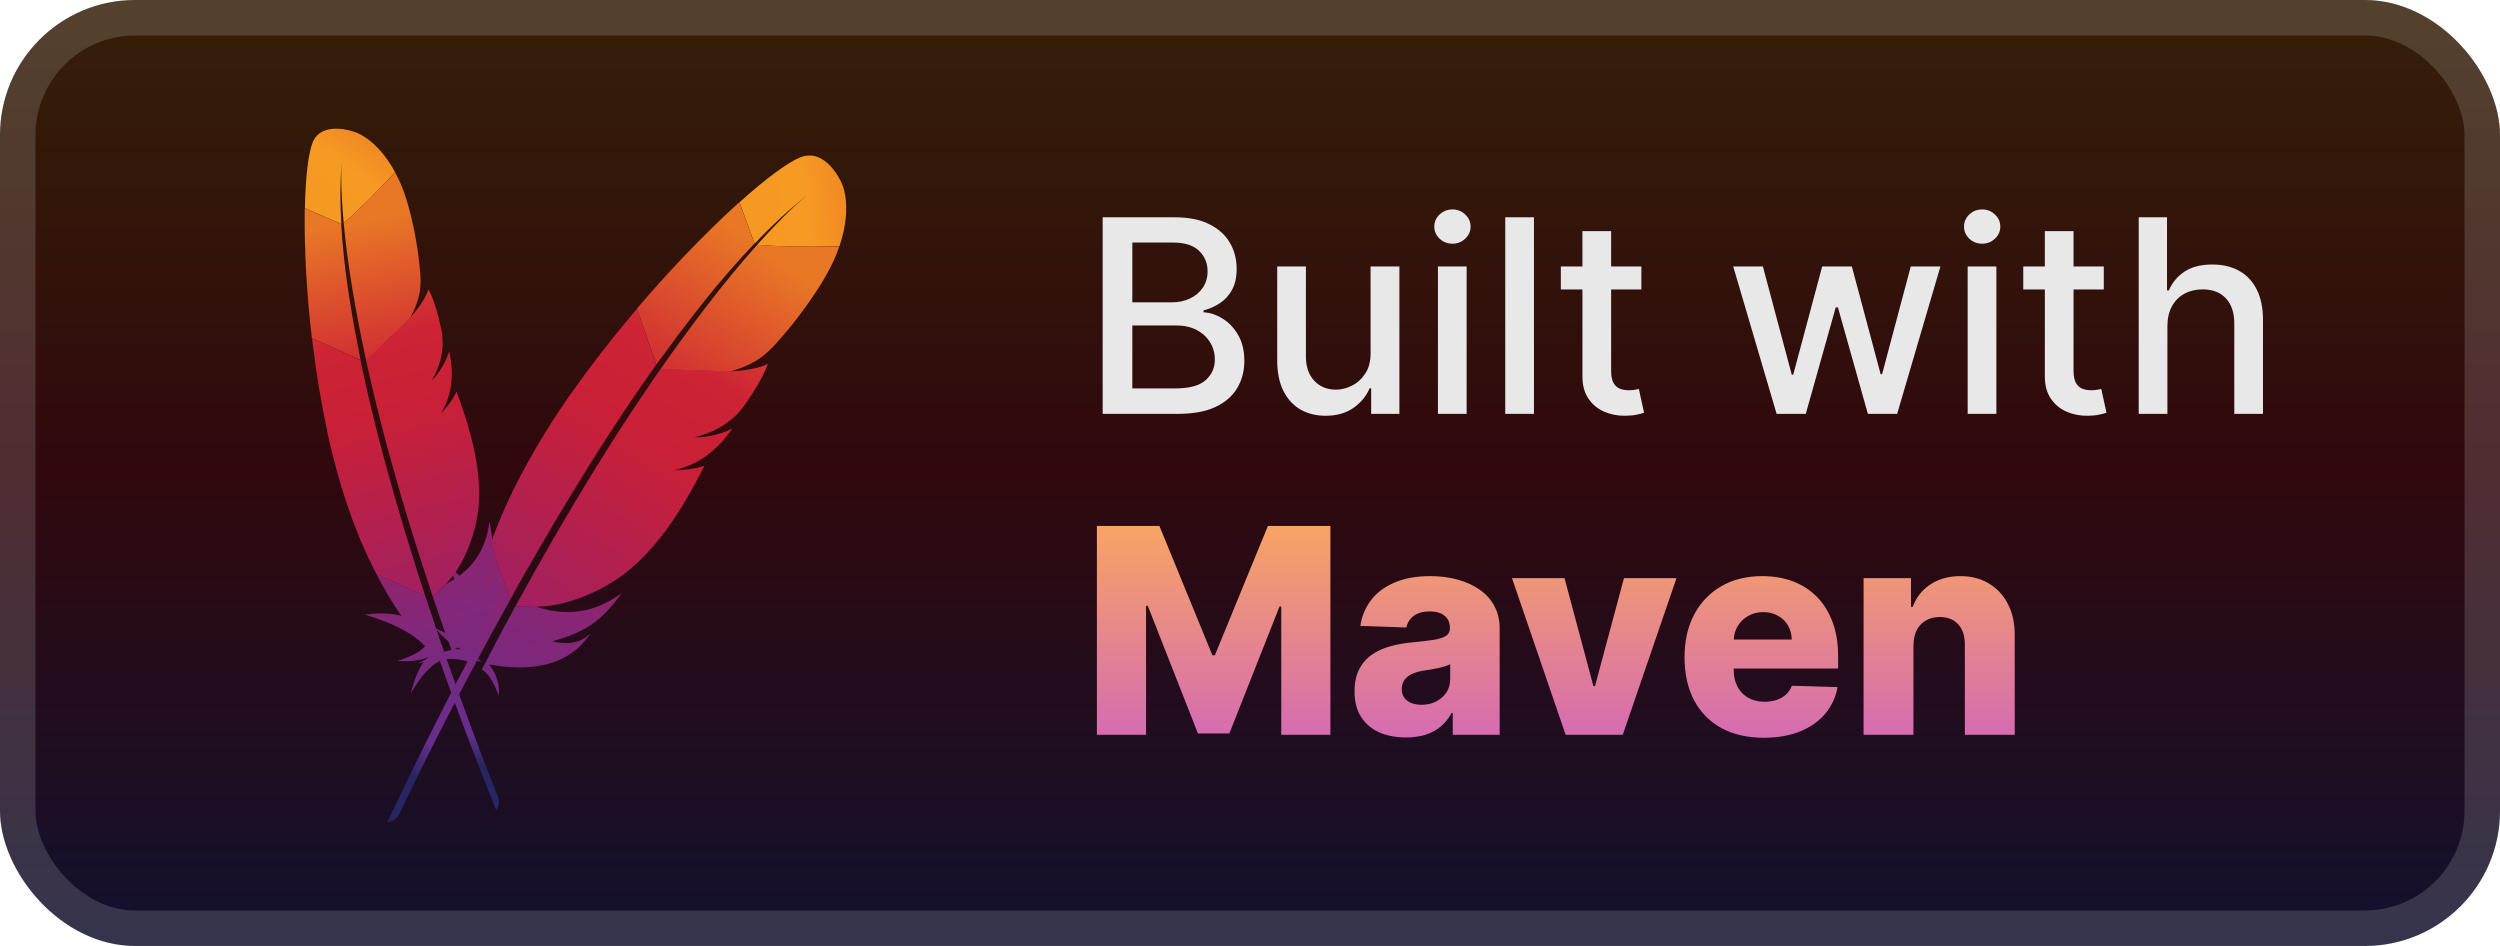 <svg width="148" height="56" viewBox="0 0 148 56" fill="none" xmlns="http://www.w3.org/2000/svg">
<rect x="-6.10352e-05" y="-0" width="148" height="56" rx="8" fill="url(#paint0_linear_1_172)"/>
<g filter="url(#filter0_d_1_172)">
<path d="M47.363 9.322C46.63 9.621 45.344 10.565 43.776 11.976L44.673 14.421C45.71 13.33 46.753 12.368 47.773 11.564C47.847 11.502 47.893 11.468 47.893 11.468C47.855 11.503 47.811 11.529 47.773 11.564C47.439 11.83 46.426 12.7 44.827 14.491C46.098 14.605 48.071 14.624 49.694 14.578C50.545 12.064 49.786 10.754 49.786 10.754C49.786 10.754 48.871 8.707 47.363 9.322Z" fill="url(#paint1_linear_1_172)"/>
<path d="M40.431 27.83C40.266 27.839 40.102 27.84 39.938 27.841C40.019 27.844 40.11 27.841 40.193 27.836C40.274 27.84 40.357 27.835 40.431 27.83Z" fill="#BE202E"/>
<path opacity="0.35" d="M40.431 27.83C40.266 27.839 40.102 27.84 39.938 27.841C40.019 27.844 40.11 27.841 40.193 27.836C40.274 27.84 40.357 27.835 40.431 27.83Z" fill="#BE202E"/>
<path d="M41.141 25.898C41.133 25.897 41.133 25.897 41.141 25.898C41.165 25.901 41.19 25.897 41.214 25.9C41.321 25.899 41.428 25.898 41.528 25.888C41.404 25.894 41.273 25.892 41.141 25.898V25.898Z" fill="#BE202E"/>
<path opacity="0.35" d="M41.141 25.898C41.133 25.897 41.133 25.897 41.141 25.898C41.165 25.901 41.19 25.897 41.214 25.9C41.321 25.899 41.428 25.898 41.528 25.888C41.404 25.894 41.273 25.892 41.141 25.898V25.898Z" fill="#BE202E"/>
<path d="M40.182 19.782C40.66 19.151 41.135 18.535 41.609 17.934C42.101 17.313 42.599 16.716 43.102 16.136C43.132 16.1 43.161 16.064 43.19 16.036C43.683 15.471 44.172 14.929 44.666 14.412L43.768 11.974C43.663 12.072 43.551 12.169 43.437 12.273C43.02 12.656 42.583 13.069 42.133 13.512C41.625 14.011 41.105 14.54 40.564 15.098C40.07 15.616 39.563 16.163 39.054 16.726C38.623 17.211 38.19 17.705 37.754 18.214C37.735 18.235 37.724 18.25 37.705 18.271L38.852 21.587C39.301 20.983 39.742 20.379 40.182 19.782V19.782Z" fill="url(#paint2_linear_1_172)"/>
<path d="M30.341 36.204C30.049 36.741 29.747 37.293 29.45 37.862C29.449 37.87 29.44 37.876 29.439 37.884C29.394 37.966 29.35 38.04 29.314 38.123C29.11 38.505 28.937 38.849 28.528 39.627C28.971 39.906 29.268 40.51 29.529 41.189C29.585 40.53 29.401 39.878 28.948 39.333C31.256 39.76 33.349 39.467 34.621 37.943C34.732 37.806 34.843 37.661 34.948 37.507C34.388 38.023 33.773 38.194 32.681 37.977L32.673 37.976L32.681 37.977C34.4 37.495 35.312 36.924 36.192 35.899C36.4 35.655 36.611 35.388 36.827 35.089C35.204 36.315 33.506 36.486 31.823 35.938L30.508 35.898C30.452 36.003 30.397 36.099 30.341 36.204Z" fill="url(#paint3_linear_1_172)"/>
<path d="M31.359 33.449C31.744 32.78 32.138 32.104 32.533 31.421C32.916 30.768 33.306 30.116 33.706 29.458C34.106 28.799 34.514 28.142 34.922 27.484C35.34 26.812 35.765 26.149 36.198 25.487C36.622 24.832 37.062 24.179 37.493 23.533C37.65 23.298 37.806 23.071 37.972 22.837C38.243 22.441 38.522 22.047 38.801 21.652C38.812 21.63 38.832 21.608 38.843 21.586L37.712 18.28C37.682 18.316 37.651 18.36 37.613 18.395C37.156 18.941 36.689 19.494 36.237 20.065C35.775 20.643 35.32 21.229 34.871 21.833C34.493 22.342 34.123 22.852 33.752 23.37C33.68 23.472 33.606 23.583 33.534 23.685C33.086 24.337 32.664 24.976 32.287 25.59C31.858 26.284 31.473 26.953 31.126 27.587C30.901 28.005 30.686 28.409 30.489 28.799C30.326 29.129 30.17 29.468 30.015 29.8C29.654 30.584 29.333 31.375 29.045 32.169L30.198 35.502C30.488 34.972 30.795 34.445 31.096 33.901C31.183 33.753 31.271 33.605 31.359 33.449V33.449Z" fill="url(#paint4_linear_1_172)"/>
<path d="M29.005 32.275C28.659 33.239 28.369 34.21 28.152 35.191C28.147 35.222 28.134 35.261 28.129 35.292C27.746 34.435 26.508 33.475 26.515 33.484C27.279 34.989 27.813 36.444 27.723 37.788C27.194 37.819 26.508 37.57 25.739 37.165C26.479 38.048 27.083 38.349 27.324 38.439C26.538 38.377 25.649 38.791 24.741 39.282C26.008 38.969 27.008 38.917 27.676 39.171C26.13 42.061 24.536 45.275 22.913 48.692C23.264 48.645 23.498 48.445 23.655 48.162C23.942 47.544 25.873 43.479 28.731 38.186C28.81 38.037 28.897 37.889 28.978 37.731C29.001 37.686 29.023 37.649 29.046 37.604C29.348 37.052 29.66 36.486 29.983 35.905C30.06 35.771 30.128 35.644 30.205 35.51L30.206 35.502L29.053 32.17C29.031 32.207 29.019 32.237 29.005 32.275V32.275Z" fill="url(#paint5_linear_1_172)"/>
<path d="M39.07 21.891C39.008 21.979 38.955 22.059 38.893 22.147C38.715 22.411 38.529 22.674 38.349 22.946C38.151 23.239 37.951 23.541 37.742 23.849C37.637 24.003 37.533 24.157 37.427 24.318C37.111 24.796 36.793 25.29 36.464 25.797C36.061 26.423 35.654 27.073 35.235 27.753C34.838 28.396 34.427 29.069 34.015 29.758C33.623 30.418 33.221 31.092 32.815 31.798C32.453 32.422 32.087 33.069 31.712 33.731C31.691 33.76 31.677 33.798 31.656 33.828C31.29 34.483 30.912 35.16 30.532 35.854C30.521 35.868 30.511 35.883 30.509 35.899L31.823 35.938C31.8 35.927 31.776 35.924 31.745 35.911C33.324 35.94 35.547 35.095 37.078 33.88C37.783 33.32 38.448 32.643 39.093 31.826C39.575 31.219 40.036 30.537 40.501 29.767C40.902 29.1 41.304 28.37 41.699 27.574C41.319 27.706 40.89 27.782 40.426 27.813C40.343 27.818 40.261 27.822 40.178 27.827C40.095 27.831 40.014 27.828 39.923 27.831C41.449 27.491 42.51 26.572 43.358 25.374C42.943 25.573 42.276 25.816 41.513 25.878C41.413 25.888 41.306 25.889 41.199 25.89C41.175 25.887 41.15 25.891 41.118 25.887C41.646 25.752 42.105 25.584 42.515 25.36C42.604 25.316 42.685 25.263 42.767 25.21C42.893 25.132 43.012 25.044 43.132 24.956C43.206 24.895 43.28 24.841 43.355 24.779C43.523 24.634 43.687 24.472 43.836 24.292C43.885 24.235 43.934 24.186 43.975 24.127C44.037 24.04 44.098 23.96 44.151 23.879C44.409 23.514 44.622 23.182 44.796 22.885C44.884 22.737 44.961 22.603 45.028 22.476C45.053 22.423 45.084 22.38 45.108 22.327C45.178 22.184 45.245 22.057 45.295 21.944C45.368 21.777 45.421 21.64 45.452 21.54C45.398 21.573 45.336 21.604 45.267 21.627C44.797 21.817 44.015 21.949 43.396 21.975L44.604 22.015L43.396 21.975C43.388 21.974 43.38 21.972 43.371 21.979C43.313 21.979 43.248 21.978 43.181 21.985C43.19 21.978 43.206 21.98 43.216 21.974L39.086 21.837C39.089 21.869 39.079 21.884 39.07 21.891V21.891Z" fill="url(#paint6_linear_1_172)"/>
<path d="M44.827 14.492C44.385 14.984 43.901 15.55 43.373 16.183C43.344 16.219 43.315 16.247 43.293 16.284C42.835 16.838 42.352 17.445 41.835 18.119C41.39 18.699 40.922 19.316 40.429 19.994C40 20.576 39.564 21.198 39.099 21.855L43.229 21.992C44.489 21.622 45.089 21.216 45.706 20.588C45.87 20.418 46.037 20.233 46.205 20.04C46.716 19.461 47.228 18.818 47.692 18.169C48.145 17.541 48.556 16.916 48.877 16.351C49.086 15.987 49.258 15.65 49.392 15.348C49.505 15.082 49.599 14.831 49.684 14.586C48.071 14.625 46.097 14.605 44.827 14.492Z" fill="url(#paint7_linear_1_172)"/>
<path d="M40.191 27.845C40.109 27.849 40.027 27.846 39.936 27.849C40.019 27.845 40.102 27.84 40.191 27.845Z" fill="#BE202E"/>
<path opacity="0.35" d="M40.191 27.845C40.109 27.849 40.027 27.846 39.936 27.849C40.019 27.845 40.102 27.84 40.191 27.845Z" fill="#BE202E"/>
<path d="M40.191 27.845C40.109 27.849 40.027 27.846 39.936 27.849C40.019 27.845 40.102 27.84 40.191 27.845Z" fill="url(#paint8_linear_1_172)"/>
<path d="M41.133 25.897C41.157 25.9 41.182 25.896 41.215 25.9C41.19 25.897 41.165 25.901 41.133 25.897Z" fill="#BE202E"/>
<path opacity="0.35" d="M41.133 25.897C41.157 25.9 41.182 25.896 41.215 25.9C41.19 25.897 41.165 25.901 41.133 25.897Z" fill="#BE202E"/>
<path d="M41.133 25.897C41.157 25.9 41.182 25.896 41.215 25.9C41.19 25.897 41.165 25.901 41.133 25.897Z" fill="url(#paint9_linear_1_172)"/>
<path d="M18.506 8.442C18.253 9.087 18.085 10.476 18.05 12.328L20.207 13.261C20.126 11.938 20.134 10.692 20.231 9.556C20.236 9.471 20.242 9.422 20.242 9.422C20.242 9.467 20.231 9.511 20.231 9.556C20.201 9.93 20.151 11.101 20.347 13.206C21.201 12.475 22.425 11.242 23.39 10.191C22.261 8.114 20.933 7.791 20.933 7.791C20.933 7.791 19.027 7.114 18.506 8.442Z" fill="url(#paint10_linear_1_172)"/>
<path d="M26.416 24.146C26.32 24.255 26.22 24.36 26.12 24.464C26.172 24.415 26.226 24.355 26.273 24.3C26.326 24.251 26.373 24.196 26.416 24.146Z" fill="#BE202E"/>
<path opacity="0.35" d="M26.416 24.146C26.32 24.255 26.22 24.36 26.12 24.464C26.172 24.415 26.226 24.355 26.273 24.3C26.326 24.251 26.373 24.196 26.416 24.146Z" fill="#BE202E"/>
<path d="M25.581 22.516C25.575 22.52 25.575 22.52 25.581 22.516C25.598 22.503 25.61 22.484 25.628 22.471C25.692 22.403 25.757 22.335 25.812 22.265C25.74 22.348 25.658 22.429 25.581 22.516V22.516Z" fill="#BE202E"/>
<path opacity="0.35" d="M25.581 22.516C25.575 22.52 25.575 22.52 25.581 22.516C25.598 22.503 25.61 22.484 25.628 22.471C25.692 22.403 25.757 22.335 25.812 22.265C25.74 22.348 25.658 22.429 25.581 22.516V22.516Z" fill="#BE202E"/>
<path d="M20.974 19.375C20.853 18.688 20.74 18.011 20.636 17.345C20.53 16.653 20.443 15.974 20.37 15.302C20.365 15.261 20.36 15.22 20.359 15.185C20.29 14.528 20.234 13.888 20.197 13.26L18.044 12.334C18.044 12.459 18.039 12.589 18.038 12.725C18.034 13.223 18.036 13.751 18.051 14.306C18.067 14.932 18.096 15.584 18.131 16.267C18.168 16.895 18.217 17.549 18.275 18.215C18.329 18.785 18.387 19.36 18.455 19.946C18.457 19.971 18.46 19.987 18.462 20.012L21.345 21.319C21.224 20.667 21.097 20.018 20.974 19.375V19.375Z" fill="url(#paint11_linear_1_172)"/>
<path d="M25.728 35.636C25.902 36.149 26.079 36.677 26.271 37.212C26.275 37.218 26.274 37.228 26.279 37.233C26.305 37.312 26.327 37.385 26.359 37.459C26.485 37.821 26.605 38.141 26.865 38.875C27.32 38.767 27.899 38.949 28.506 39.2C28.107 38.761 27.566 38.478 26.93 38.43C28.626 37.237 29.717 35.737 29.497 34.002C29.474 33.848 29.447 33.689 29.41 33.529C29.406 34.198 29.141 34.69 28.328 35.246L28.323 35.25L28.328 35.246C29.066 33.867 29.25 32.942 29.117 31.76C29.084 31.48 29.038 31.183 28.974 30.863C28.784 32.637 27.855 33.813 26.462 34.538L25.63 35.343C25.664 35.443 25.694 35.536 25.728 35.636Z" fill="url(#paint12_linear_1_172)"/>
<path d="M24.542 33.307C24.339 32.655 24.137 31.993 23.93 31.325C23.736 30.684 23.547 30.039 23.36 29.383C23.172 28.728 22.99 28.068 22.808 27.408C22.623 26.733 22.448 26.059 22.279 25.381C22.109 24.712 21.95 24.035 21.789 23.368C21.731 23.125 21.678 22.887 21.626 22.64C21.532 22.227 21.444 21.809 21.356 21.392C21.349 21.37 21.347 21.345 21.339 21.324L18.472 20.014C18.478 20.055 18.488 20.101 18.487 20.146C18.566 20.769 18.643 21.401 18.74 22.036C18.837 22.681 18.943 23.327 19.064 23.98C19.167 24.53 19.275 25.076 19.388 25.627C19.411 25.735 19.438 25.849 19.461 25.957C19.614 26.639 19.776 27.296 19.948 27.91C20.141 28.606 20.344 29.258 20.548 29.865C20.684 30.263 20.817 30.645 20.953 31.008C21.07 31.313 21.197 31.619 21.32 31.92C21.614 32.628 21.937 33.314 22.282 33.983L25.179 35.297C25.009 34.789 24.851 34.273 24.678 33.75C24.634 33.604 24.59 33.458 24.542 33.307V33.307Z" fill="url(#paint13_linear_1_172)"/>
<path d="M22.327 34.073C22.748 34.881 23.208 35.658 23.719 36.396C23.737 36.418 23.754 36.45 23.772 36.472C22.974 36.189 21.584 36.382 21.594 36.383C23.051 36.822 24.335 37.377 25.163 38.257C24.858 38.609 24.274 38.889 23.537 39.126C24.57 39.2 25.139 39.004 25.346 38.907C24.823 39.365 24.549 40.178 24.315 41.052C24.887 40.061 25.466 39.398 26.043 39.133C26.993 41.878 28.127 44.85 29.377 47.967C29.561 47.716 29.574 47.446 29.483 47.174C29.253 46.614 27.767 42.907 26.043 37.865C25.993 37.724 25.949 37.578 25.895 37.431C25.88 37.389 25.869 37.352 25.853 37.31C25.676 36.782 25.495 36.238 25.312 35.678C25.271 35.548 25.229 35.428 25.189 35.297L25.184 35.291L22.287 33.978C22.298 34.014 22.31 34.041 22.327 34.073V34.073Z" fill="url(#paint14_linear_1_172)"/>
<path d="M21.677 21.367C21.697 21.46 21.718 21.543 21.737 21.636C21.802 21.91 21.86 22.188 21.929 22.468C22 22.772 22.075 23.083 22.149 23.403C22.186 23.563 22.223 23.724 22.265 23.889C22.385 24.381 22.514 24.884 22.646 25.402C22.81 26.04 22.987 26.694 23.177 27.375C23.355 28.019 23.546 28.69 23.746 29.372C23.939 30.022 24.135 30.689 24.35 31.378C24.538 31.988 24.739 32.614 24.943 33.257C24.95 33.288 24.966 33.32 24.973 33.35C25.179 33.983 25.392 34.636 25.614 35.3C25.618 35.316 25.621 35.331 25.63 35.343L26.462 34.538C26.441 34.545 26.424 34.559 26.397 34.571C27.384 33.593 28.192 31.673 28.333 29.964C28.398 29.177 28.361 28.343 28.219 27.436C28.116 26.76 27.951 26.052 27.73 25.287C27.538 24.627 27.305 23.926 27.025 23.189C26.878 23.509 26.665 23.827 26.401 24.139C26.353 24.193 26.305 24.248 26.257 24.303C26.21 24.358 26.157 24.407 26.104 24.467C26.816 23.296 26.863 22.064 26.596 20.796C26.473 21.179 26.224 21.749 25.796 22.268C25.741 22.337 25.676 22.405 25.611 22.473C25.595 22.486 25.582 22.505 25.559 22.523C25.795 22.107 25.966 21.714 26.07 21.319C26.096 21.236 26.111 21.153 26.126 21.069C26.152 20.941 26.168 20.812 26.184 20.683C26.189 20.598 26.198 20.519 26.204 20.434C26.212 20.239 26.206 20.037 26.179 19.832C26.172 19.766 26.169 19.706 26.156 19.644C26.136 19.551 26.121 19.464 26.1 19.381C26.019 18.994 25.931 18.657 25.844 18.365C25.8 18.219 25.759 18.089 25.717 17.968C25.697 17.921 25.688 17.875 25.668 17.827C25.617 17.695 25.575 17.575 25.531 17.474C25.466 17.326 25.409 17.209 25.362 17.128C25.351 17.182 25.333 17.24 25.306 17.297C25.142 17.711 24.749 18.285 24.386 18.691L25.154 17.954L24.386 18.691C24.381 18.695 24.375 18.7 24.374 18.709C24.338 18.746 24.298 18.786 24.261 18.832C24.262 18.822 24.274 18.814 24.275 18.804L21.652 21.324C21.675 21.342 21.679 21.357 21.677 21.367V21.367Z" fill="url(#paint15_linear_1_172)"/>
<path d="M20.347 13.207C20.4 13.786 20.475 14.439 20.567 15.159C20.573 15.199 20.573 15.235 20.584 15.271C20.667 15.899 20.77 16.575 20.896 17.314C21.004 17.95 21.122 18.623 21.265 19.348C21.384 19.976 21.526 20.631 21.672 21.327L24.295 18.806C24.825 17.786 24.927 17.159 24.893 16.385C24.882 16.178 24.862 15.959 24.838 15.735C24.771 15.058 24.663 14.342 24.521 13.651C24.387 12.982 24.228 12.34 24.054 11.792C23.943 11.437 23.827 11.122 23.711 10.852C23.605 10.619 23.498 10.405 23.389 10.201C22.425 11.242 21.202 12.475 20.347 13.207Z" fill="url(#paint16_linear_1_172)"/>
<path d="M26.278 24.306C26.23 24.361 26.178 24.41 26.124 24.469C26.172 24.415 26.22 24.36 26.278 24.306Z" fill="#BE202E"/>
<path opacity="0.35" d="M26.278 24.306C26.23 24.361 26.178 24.41 26.124 24.469C26.172 24.415 26.22 24.36 26.278 24.306Z" fill="#BE202E"/>
<path d="M26.278 24.306C26.23 24.361 26.178 24.41 26.124 24.469C26.172 24.415 26.22 24.36 26.278 24.306Z" fill="url(#paint17_linear_1_172)"/>
<path d="M25.575 22.52C25.592 22.507 25.604 22.488 25.627 22.471C25.61 22.484 25.598 22.503 25.575 22.52Z" fill="#BE202E"/>
<path opacity="0.35" d="M25.575 22.52C25.592 22.507 25.604 22.488 25.627 22.471C25.61 22.484 25.598 22.503 25.575 22.52Z" fill="#BE202E"/>
<path d="M25.575 22.52C25.592 22.507 25.604 22.488 25.627 22.471C25.61 22.484 25.598 22.503 25.575 22.52Z" fill="url(#paint18_linear_1_172)"/>
</g>
<g filter="url(#filter1_d_1_172)">
<path d="M65.278 24.5V12.864H69.54C70.365 12.864 71.049 13 71.591 13.273C72.132 13.541 72.538 13.907 72.807 14.369C73.076 14.828 73.21 15.345 73.21 15.92C73.21 16.405 73.121 16.814 72.943 17.148C72.765 17.477 72.526 17.742 72.227 17.943C71.932 18.14 71.606 18.284 71.25 18.375V18.488C71.636 18.507 72.013 18.632 72.381 18.863C72.752 19.091 73.059 19.415 73.301 19.835C73.543 20.256 73.665 20.767 73.665 21.369C73.665 21.964 73.525 22.498 73.244 22.971C72.968 23.441 72.54 23.814 71.96 24.091C71.381 24.363 70.64 24.5 69.739 24.5H65.278ZM67.034 22.994H69.568C70.409 22.994 71.011 22.831 71.375 22.506C71.739 22.18 71.92 21.773 71.92 21.284C71.92 20.916 71.828 20.579 71.642 20.273C71.456 19.966 71.191 19.721 70.847 19.54C70.506 19.358 70.1 19.267 69.631 19.267H67.034V22.994ZM67.034 17.898H69.386C69.78 17.898 70.134 17.822 70.449 17.67C70.767 17.519 71.019 17.307 71.204 17.034C71.394 16.757 71.489 16.432 71.489 16.057C71.489 15.576 71.32 15.172 70.983 14.846C70.646 14.521 70.129 14.358 69.432 14.358H67.034V17.898ZM81.139 20.881V15.773H82.844V24.5H81.173V22.988H81.082C80.882 23.454 80.56 23.843 80.116 24.153C79.677 24.46 79.13 24.613 78.474 24.613C77.914 24.613 77.418 24.49 76.986 24.244C76.558 23.994 76.221 23.625 75.974 23.136C75.732 22.648 75.611 22.043 75.611 21.324V15.773H77.31V21.119C77.31 21.714 77.474 22.187 77.804 22.54C78.133 22.892 78.561 23.068 79.088 23.068C79.406 23.068 79.722 22.988 80.037 22.829C80.355 22.67 80.618 22.43 80.827 22.108C81.039 21.786 81.143 21.377 81.139 20.881ZM85.126 24.5V15.773H86.825V24.5H85.126ZM85.984 14.426C85.689 14.426 85.435 14.328 85.223 14.13C85.015 13.93 84.91 13.691 84.91 13.415C84.91 13.134 85.015 12.896 85.223 12.699C85.435 12.498 85.689 12.398 85.984 12.398C86.28 12.398 86.532 12.498 86.74 12.699C86.952 12.896 87.058 13.134 87.058 13.415C87.058 13.691 86.952 13.93 86.74 14.13C86.532 14.328 86.28 14.426 85.984 14.426ZM90.81 12.864V24.5H89.111V12.864H90.81ZM97.169 15.773V17.136H92.402V15.773H97.169ZM93.68 13.682H95.379V21.937C95.379 22.267 95.428 22.515 95.527 22.682C95.625 22.845 95.752 22.956 95.908 23.017C96.067 23.074 96.239 23.102 96.425 23.102C96.561 23.102 96.68 23.093 96.783 23.074C96.885 23.055 96.964 23.04 97.021 23.028L97.328 24.432C97.23 24.47 97.089 24.507 96.908 24.545C96.726 24.587 96.499 24.61 96.226 24.613C95.779 24.621 95.362 24.541 94.976 24.375C94.589 24.208 94.277 23.951 94.038 23.602C93.8 23.254 93.68 22.816 93.68 22.29V13.682ZM105.175 24.5L102.606 15.773H104.362L106.072 22.182H106.158L107.874 15.773H109.629L111.334 22.153H111.419L113.118 15.773H114.874L112.311 24.5H110.578L108.805 18.199H108.675L106.902 24.5H105.175ZM116.486 24.5V15.773H118.185V24.5H116.486ZM117.344 14.426C117.048 14.426 116.794 14.328 116.582 14.13C116.374 13.93 116.27 13.691 116.27 13.415C116.27 13.134 116.374 12.896 116.582 12.699C116.794 12.498 117.048 12.398 117.344 12.398C117.639 12.398 117.891 12.498 118.099 12.699C118.311 12.896 118.418 13.134 118.418 13.415C118.418 13.691 118.311 13.93 118.099 14.13C117.891 14.328 117.639 14.426 117.344 14.426ZM124.544 15.773V17.136H119.777V15.773H124.544ZM121.055 13.682H122.754V21.937C122.754 22.267 122.803 22.515 122.902 22.682C123 22.845 123.127 22.956 123.283 23.017C123.442 23.074 123.614 23.102 123.8 23.102C123.936 23.102 124.055 23.093 124.158 23.074C124.26 23.055 124.339 23.04 124.396 23.028L124.703 24.432C124.605 24.47 124.464 24.507 124.283 24.545C124.101 24.587 123.874 24.61 123.601 24.613C123.154 24.621 122.737 24.541 122.351 24.375C121.964 24.208 121.652 23.951 121.413 23.602C121.175 23.254 121.055 22.816 121.055 22.29V13.682ZM128.31 19.318V24.5H126.611V12.864H128.287V17.193H128.395C128.599 16.723 128.912 16.35 129.332 16.074C129.753 15.797 130.302 15.659 130.98 15.659C131.579 15.659 132.101 15.782 132.548 16.028C132.999 16.274 133.347 16.642 133.594 17.131C133.844 17.615 133.969 18.221 133.969 18.949V24.5H132.27V19.153C132.27 18.513 132.105 18.017 131.775 17.665C131.446 17.308 130.988 17.131 130.4 17.131C129.999 17.131 129.639 17.216 129.321 17.386C129.007 17.557 128.758 17.807 128.577 18.136C128.399 18.462 128.31 18.856 128.31 19.318Z" fill="#E8E8E8"/>
<path d="M64.936 31.136H68.636L71.775 38.791H71.92L75.06 31.136H78.76V43.5H75.85V35.905H75.748L72.778 43.421H70.918L67.948 35.863H67.846V43.5H64.936V31.136ZM83.238 43.657C82.647 43.657 82.121 43.558 81.662 43.361C81.208 43.16 80.847 42.858 80.582 42.455C80.32 42.049 80.189 41.54 80.189 40.928C80.189 40.413 80.28 39.978 80.461 39.624C80.642 39.27 80.892 38.982 81.21 38.761C81.528 38.539 81.894 38.372 82.308 38.26C82.723 38.143 83.166 38.065 83.637 38.024C84.164 37.976 84.588 37.926 84.91 37.873C85.232 37.817 85.466 37.739 85.611 37.638C85.76 37.533 85.834 37.386 85.834 37.197V37.167C85.834 36.857 85.727 36.618 85.514 36.449C85.301 36.28 85.013 36.195 84.651 36.195C84.26 36.195 83.947 36.28 83.709 36.449C83.472 36.618 83.321 36.851 83.256 37.149L80.534 37.052C80.614 36.489 80.821 35.986 81.155 35.543C81.493 35.096 81.956 34.746 82.544 34.493C83.135 34.235 83.846 34.106 84.675 34.106C85.266 34.106 85.812 34.177 86.311 34.318C86.81 34.455 87.245 34.656 87.615 34.921C87.985 35.183 88.271 35.505 88.472 35.887C88.677 36.27 88.78 36.706 88.78 37.197V43.5H86.003V42.208H85.931C85.766 42.522 85.554 42.788 85.297 43.005C85.043 43.222 84.743 43.385 84.397 43.494C84.055 43.602 83.669 43.657 83.238 43.657ZM84.15 41.725C84.468 41.725 84.753 41.661 85.007 41.532C85.264 41.403 85.47 41.226 85.623 41.001C85.776 40.771 85.852 40.505 85.852 40.204V39.322C85.768 39.367 85.665 39.407 85.544 39.443C85.427 39.479 85.299 39.513 85.158 39.546C85.017 39.578 84.872 39.606 84.723 39.63C84.574 39.654 84.431 39.676 84.295 39.697C84.017 39.741 83.779 39.809 83.582 39.902C83.389 39.994 83.24 40.115 83.135 40.264C83.035 40.409 82.985 40.582 82.985 40.783C82.985 41.089 83.093 41.322 83.311 41.483C83.532 41.645 83.812 41.725 84.15 41.725ZM99.248 34.227L96.067 43.5H92.686L89.51 34.227H92.62L94.328 40.614H94.425L96.139 34.227H99.248ZM104.416 43.675C103.446 43.675 102.609 43.484 101.904 43.101C101.204 42.715 100.665 42.166 100.286 41.453C99.912 40.737 99.725 39.886 99.725 38.9C99.725 37.942 99.914 37.105 100.292 36.388C100.671 35.668 101.204 35.108 101.892 34.71C102.58 34.308 103.391 34.106 104.325 34.106C104.985 34.106 105.589 34.209 106.136 34.414C106.684 34.62 107.156 34.923 107.555 35.326C107.953 35.728 108.263 36.225 108.485 36.817C108.706 37.404 108.817 38.079 108.817 38.839V39.576H100.757V37.861H106.07C106.066 37.547 105.991 37.268 105.846 37.022C105.702 36.777 105.502 36.586 105.249 36.449C104.999 36.308 104.711 36.237 104.385 36.237C104.055 36.237 103.76 36.312 103.498 36.461C103.236 36.606 103.029 36.805 102.876 37.058C102.723 37.308 102.643 37.592 102.635 37.91V39.654C102.635 40.033 102.709 40.365 102.858 40.65C103.007 40.932 103.218 41.151 103.492 41.308C103.766 41.465 104.092 41.544 104.47 41.544C104.732 41.544 104.969 41.508 105.182 41.435C105.396 41.363 105.579 41.256 105.732 41.115C105.885 40.974 105.999 40.801 106.076 40.596L108.786 40.675C108.674 41.282 108.426 41.812 108.044 42.262C107.666 42.709 107.169 43.057 106.553 43.307C105.937 43.552 105.225 43.675 104.416 43.675ZM113.276 38.212V43.5H110.324V34.227H113.131V35.929H113.234C113.439 35.362 113.79 34.917 114.285 34.595C114.78 34.269 115.369 34.106 116.053 34.106C116.705 34.106 117.271 34.253 117.75 34.547C118.233 34.837 118.607 35.243 118.873 35.767C119.142 36.286 119.275 36.893 119.271 37.59V43.5H116.319V38.169C116.323 37.654 116.192 37.252 115.927 36.962C115.665 36.672 115.301 36.527 114.834 36.527C114.524 36.527 114.25 36.596 114.013 36.732C113.779 36.865 113.598 37.056 113.47 37.306C113.345 37.555 113.28 37.857 113.276 38.212Z" fill="url(#paint19_linear_1_172)"/>
</g>
<rect x="1.05" y="1.05" width="145.9" height="53.9" rx="6.95" stroke="white" stroke-opacity="0.15" stroke-width="2.1"/>
<defs>
<filter id="filter0_d_1_172" x="6.286" y="1.904" width="51.429" height="52.503" filterUnits="userSpaceOnUse" color-interpolation-filters="sRGB">
<feFlood flood-opacity="0" result="BackgroundImageFix"/>
<feColorMatrix in="SourceAlpha" type="matrix" values="0 0 0 0 0 0 0 0 0 0 0 0 0 0 0 0 0 0 127 0" result="hardAlpha"/>
<feOffset/>
<feGaussianBlur stdDeviation="2.857"/>
<feComposite in2="hardAlpha" operator="out"/>
<feColorMatrix type="matrix" values="0 0 0 0 0 0 0 0 0 0 0 0 0 0 0 0 0 0 0.25 0"/>
<feBlend mode="normal" in2="BackgroundImageFix" result="effect1_dropShadow_1_172"/>
<feBlend mode="normal" in="SourceGraphic" in2="effect1_dropShadow_1_172" result="shape"/>
</filter>
<filter id="filter1_d_1_172" x="58.4" y="3.9" width="83.2" height="48.2" filterUnits="userSpaceOnUse" color-interpolation-filters="sRGB">
<feFlood flood-opacity="0" result="BackgroundImageFix"/>
<feColorMatrix in="SourceAlpha" type="matrix" values="0 0 0 0 0 0 0 0 0 0 0 0 0 0 0 0 0 0 127 0" result="hardAlpha"/>
<feOffset/>
<feGaussianBlur stdDeviation="2.8"/>
<feComposite in2="hardAlpha" operator="out"/>
<feColorMatrix type="matrix" values="0 0 0 0 0 0 0 0 0 0 0 0 0 0 0 0 0 0 0.25 0"/>
<feBlend mode="normal" in2="BackgroundImageFix" result="effect1_dropShadow_1_172"/>
<feBlend mode="normal" in="SourceGraphic" in2="effect1_dropShadow_1_172" result="shape"/>
</filter>
<linearGradient id="paint0_linear_1_172" x1="74" y1="-0" x2="74" y2="56" gradientUnits="userSpaceOnUse">
<stop stop-color="#352008"/>
<stop offset="0.5" stop-color="#30080D"/>
<stop offset="1" stop-color="#12112E"/>
</linearGradient>
<linearGradient id="paint1_linear_1_172" x1="44.785" y1="12.397" x2="54.149" y2="11.157" gradientUnits="userSpaceOnUse">
<stop stop-color="#F69923"/>
<stop offset="0.312" stop-color="#F79A23"/>
<stop offset="0.838" stop-color="#E97826"/>
</linearGradient>
<linearGradient id="paint2_linear_1_172" x1="19.268" y1="49.23" x2="42.515" y2="12.86" gradientUnits="userSpaceOnUse">
<stop offset="0.323" stop-color="#9E2064"/>
<stop offset="0.63" stop-color="#C92037"/>
<stop offset="0.751" stop-color="#CD2335"/>
<stop offset="1" stop-color="#E97826"/>
</linearGradient>
<linearGradient id="paint3_linear_1_172" x1="25.839" y1="47.246" x2="39.692" y2="25.573" gradientUnits="userSpaceOnUse">
<stop stop-color="#282662"/>
<stop offset="0.095" stop-color="#662E8D"/>
<stop offset="0.788" stop-color="#9F2064"/>
<stop offset="0.949" stop-color="#CD2032"/>
</linearGradient>
<linearGradient id="paint4_linear_1_172" x1="20.271" y1="46.995" x2="43.518" y2="10.624" gradientUnits="userSpaceOnUse">
<stop offset="0.323" stop-color="#9E2064"/>
<stop offset="0.63" stop-color="#C92037"/>
<stop offset="0.751" stop-color="#CD2335"/>
<stop offset="1" stop-color="#E97826"/>
</linearGradient>
<linearGradient id="paint5_linear_1_172" x1="22.515" y1="44.692" x2="34.732" y2="25.578" gradientUnits="userSpaceOnUse">
<stop stop-color="#282662"/>
<stop offset="0.095" stop-color="#662E8D"/>
<stop offset="0.788" stop-color="#9F2064"/>
<stop offset="0.949" stop-color="#CD2032"/>
</linearGradient>
<linearGradient id="paint6_linear_1_172" x1="24.068" y1="49.421" x2="47.315" y2="13.051" gradientUnits="userSpaceOnUse">
<stop offset="0.323" stop-color="#9E2064"/>
<stop offset="0.63" stop-color="#C92037"/>
<stop offset="0.751" stop-color="#CD2335"/>
<stop offset="1" stop-color="#E97826"/>
</linearGradient>
<linearGradient id="paint7_linear_1_172" x1="22.393" y1="51.529" x2="45.64" y2="15.158" gradientUnits="userSpaceOnUse">
<stop offset="0.323" stop-color="#9E2064"/>
<stop offset="0.63" stop-color="#C92037"/>
<stop offset="0.751" stop-color="#CD2335"/>
<stop offset="1" stop-color="#E97826"/>
</linearGradient>
<linearGradient id="paint8_linear_1_172" x1="25.197" y1="50.143" x2="48.444" y2="13.773" gradientUnits="userSpaceOnUse">
<stop offset="0.323" stop-color="#9E2064"/>
<stop offset="0.63" stop-color="#C92037"/>
<stop offset="0.751" stop-color="#CD2335"/>
<stop offset="1" stop-color="#E97826"/>
</linearGradient>
<linearGradient id="paint9_linear_1_172" x1="24.983" y1="50.049" x2="48.164" y2="13.575" gradientUnits="userSpaceOnUse">
<stop offset="0.323" stop-color="#9E2064"/>
<stop offset="0.63" stop-color="#C92037"/>
<stop offset="0.751" stop-color="#CD2335"/>
<stop offset="1" stop-color="#E97826"/>
</linearGradient>
<linearGradient id="paint10_linear_1_172" x1="18.945" y1="11.95" x2="23.771" y2="5.213" gradientUnits="userSpaceOnUse">
<stop stop-color="#F69923"/>
<stop offset="0.312" stop-color="#F79A23"/>
<stop offset="0.838" stop-color="#E97826"/>
</linearGradient>
<linearGradient id="paint11_linear_1_172" x1="27.494" y1="50.594" x2="18.893" y2="13.426" gradientUnits="userSpaceOnUse">
<stop offset="0.323" stop-color="#9E2064"/>
<stop offset="0.63" stop-color="#C92037"/>
<stop offset="0.751" stop-color="#CD2335"/>
<stop offset="1" stop-color="#E97826"/>
</linearGradient>
<linearGradient id="paint12_linear_1_172" x1="30.222" y1="45.236" x2="25.096" y2="23.087" gradientUnits="userSpaceOnUse">
<stop stop-color="#282662"/>
<stop offset="0.095" stop-color="#662E8D"/>
<stop offset="0.788" stop-color="#9F2064"/>
<stop offset="0.949" stop-color="#CD2032"/>
</linearGradient>
<linearGradient id="paint13_linear_1_172" x1="26.641" y1="48.593" x2="18.04" y2="11.424" gradientUnits="userSpaceOnUse">
<stop offset="0.323" stop-color="#9E2064"/>
<stop offset="0.63" stop-color="#C92037"/>
<stop offset="0.751" stop-color="#CD2335"/>
<stop offset="1" stop-color="#E97826"/>
</linearGradient>
<linearGradient id="paint14_linear_1_172" x1="26.505" y1="45.767" x2="21.985" y2="26.235" gradientUnits="userSpaceOnUse">
<stop stop-color="#282662"/>
<stop offset="0.095" stop-color="#662E8D"/>
<stop offset="0.788" stop-color="#9F2064"/>
<stop offset="0.949" stop-color="#CD2032"/>
</linearGradient>
<linearGradient id="paint15_linear_1_172" x1="30.564" y1="47.684" x2="21.963" y2="10.515" gradientUnits="userSpaceOnUse">
<stop offset="0.323" stop-color="#9E2064"/>
<stop offset="0.63" stop-color="#C92037"/>
<stop offset="0.751" stop-color="#CD2335"/>
<stop offset="1" stop-color="#E97826"/>
</linearGradient>
<linearGradient id="paint16_linear_1_172" x1="30.922" y1="50.031" x2="22.321" y2="12.862" gradientUnits="userSpaceOnUse">
<stop offset="0.323" stop-color="#9E2064"/>
<stop offset="0.63" stop-color="#C92037"/>
<stop offset="0.751" stop-color="#CD2335"/>
<stop offset="1" stop-color="#E97826"/>
</linearGradient>
<linearGradient id="paint17_linear_1_172" x1="31.731" y1="47.414" x2="23.13" y2="10.246" gradientUnits="userSpaceOnUse">
<stop offset="0.323" stop-color="#9E2064"/>
<stop offset="0.63" stop-color="#C92037"/>
<stop offset="0.751" stop-color="#CD2335"/>
<stop offset="1" stop-color="#E97826"/>
</linearGradient>
<linearGradient id="paint18_linear_1_172" x1="31.604" y1="47.212" x2="23.165" y2="10.352" gradientUnits="userSpaceOnUse">
<stop offset="0.323" stop-color="#9E2064"/>
<stop offset="0.63" stop-color="#C92037"/>
<stop offset="0.751" stop-color="#CD2335"/>
<stop offset="1" stop-color="#E97826"/>
</linearGradient>
<linearGradient id="paint19_linear_1_172" x1="92.5" y1="28.5" x2="92.5" y2="46.5" gradientUnits="userSpaceOnUse">
<stop stop-color="#FFB054"/>
<stop offset="1" stop-color="#CE5EC3"/>
</linearGradient>
</defs>
</svg>

